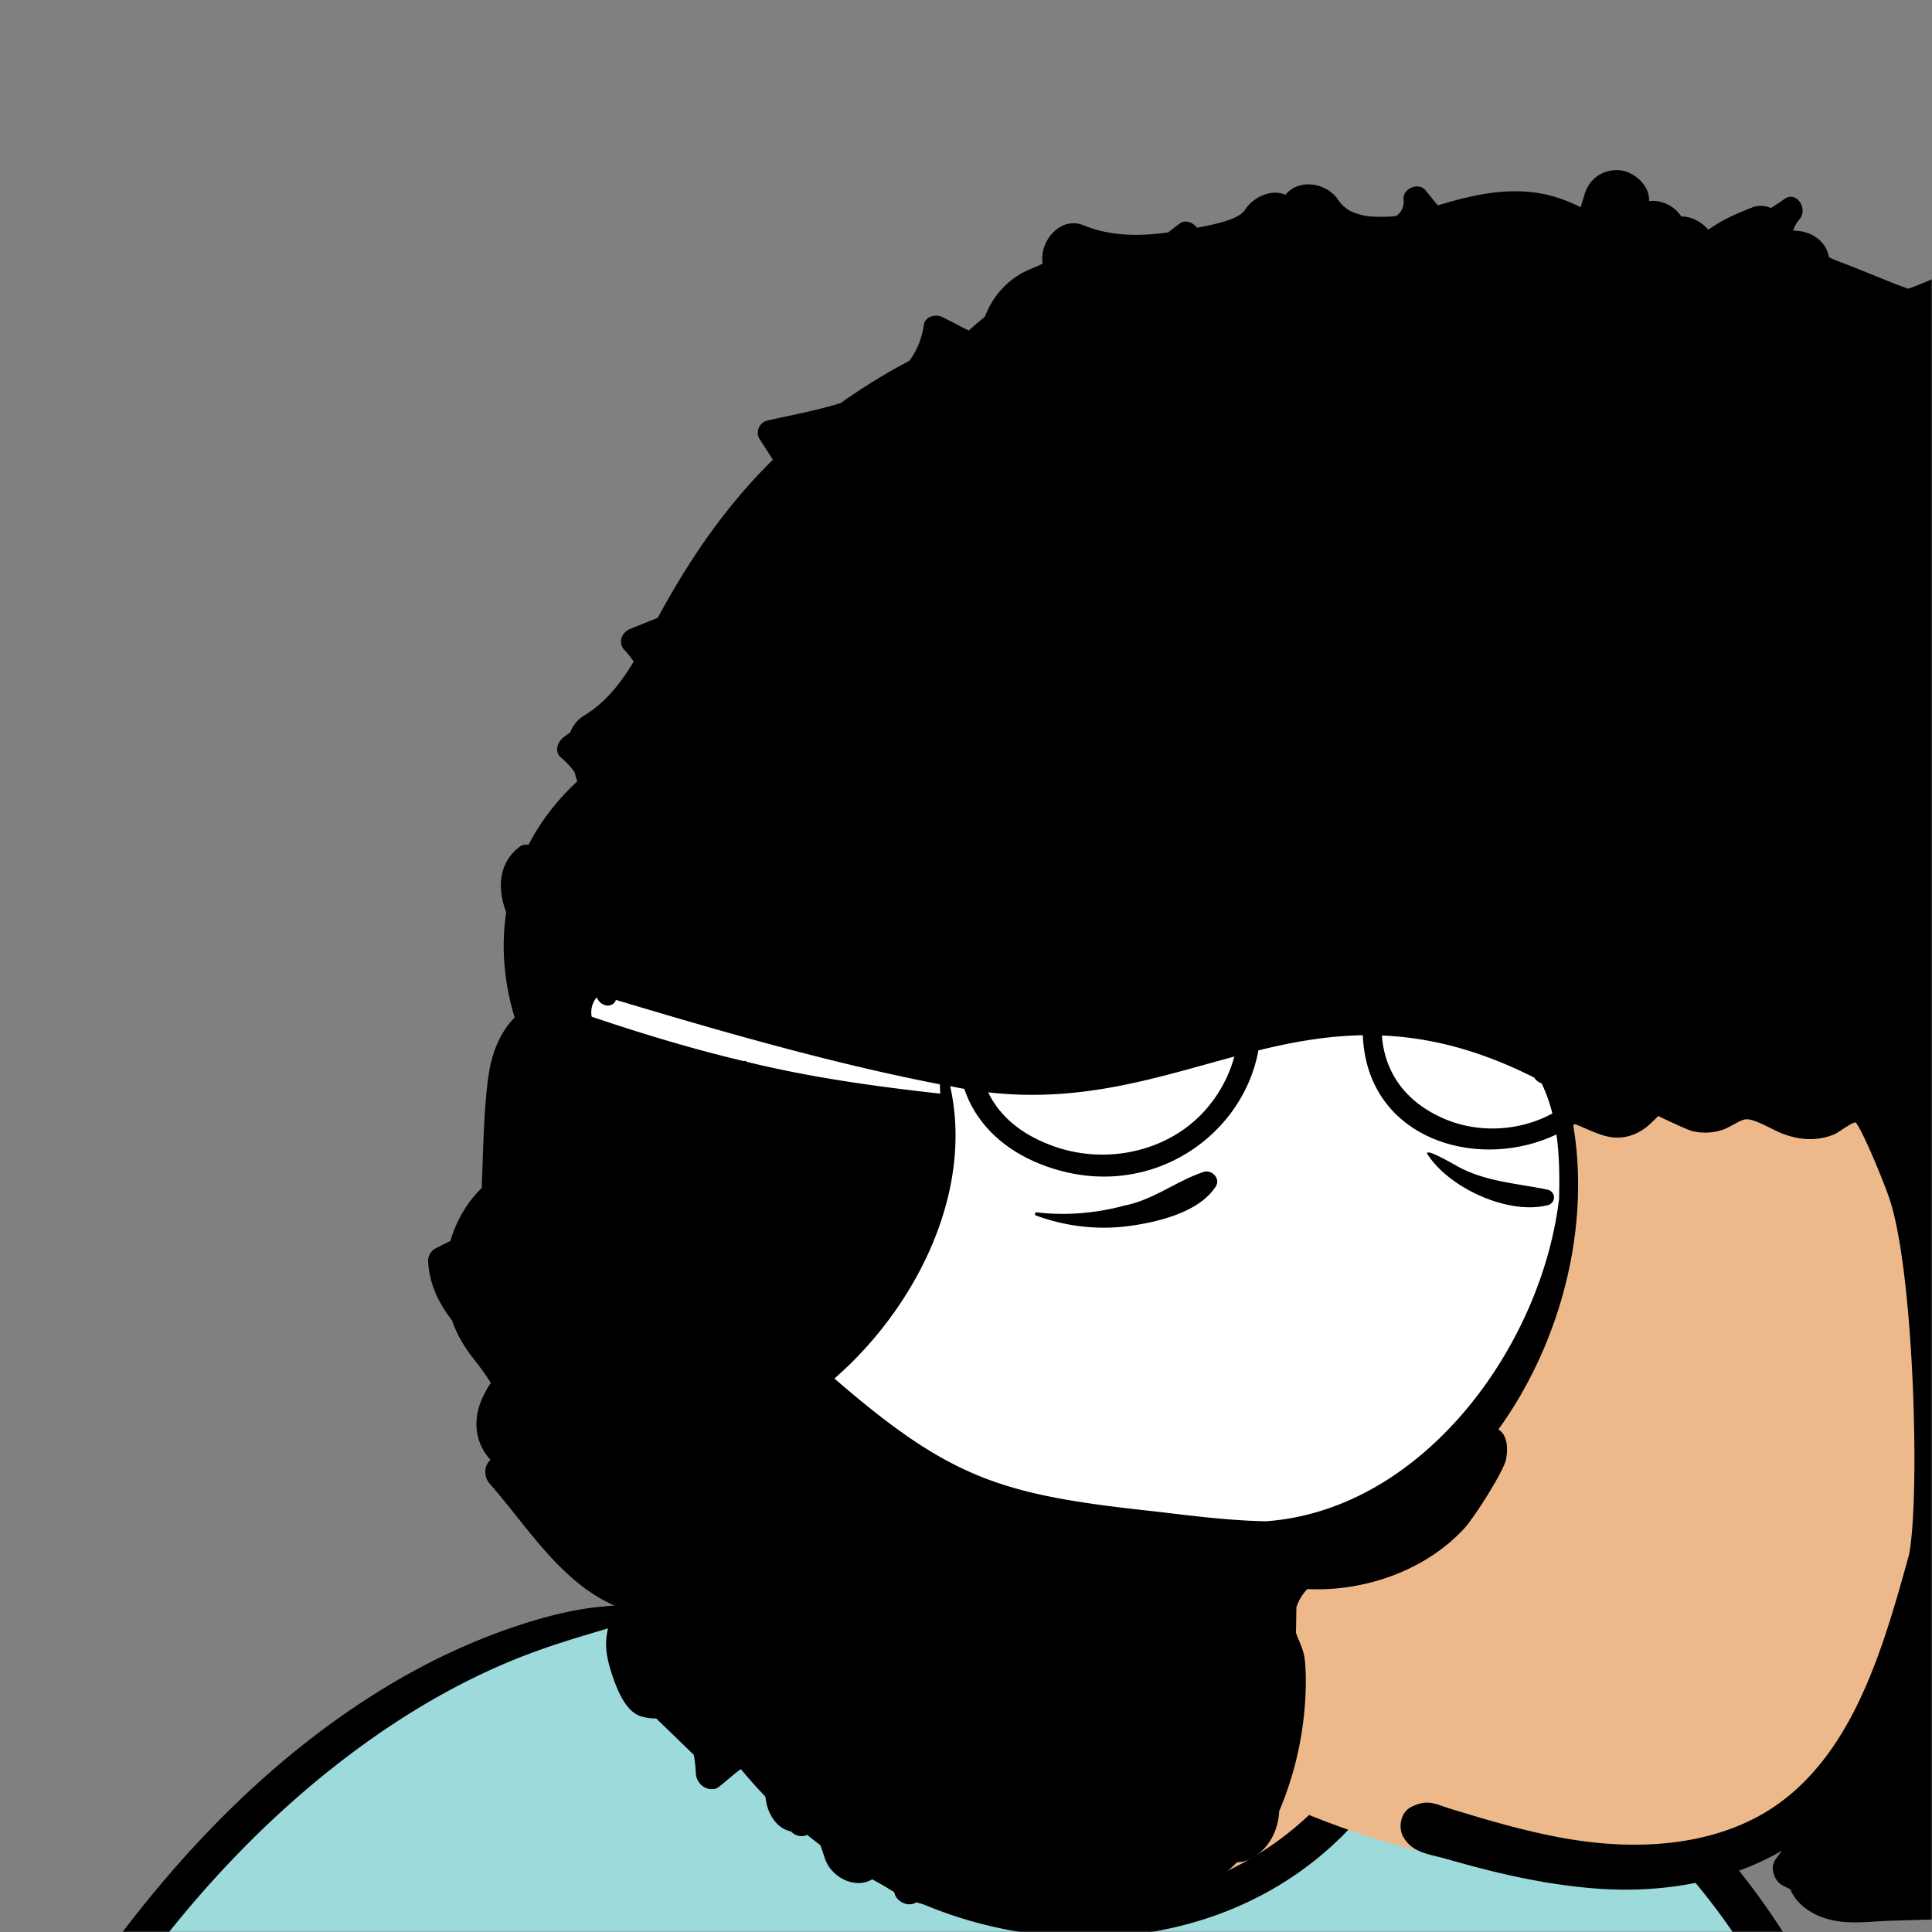 <svg xmlns:dc="http://purl.org/dc/elements/1.1/" xmlns:cc="http://creativecommons.org/ns#" xmlns:rdf="http://www.w3.org/1999/02/22-rdf-syntax-ns#" xmlns:svg="http://www.w3.org/2000/svg" xmlns="http://www.w3.org/2000/svg" viewBox="0 0 704 704" fill="none" shape-rendering="auto"><rect x="0" y="0" width="704" height="704" fill="#808080" stroke="none"/><mask id="viewboxMask"><rect width="704" height="704" rx="0" ry="0" x="0" y="0" fill="#fff"/></mask><g mask="url(#viewboxMask)"><g fill-rule="evenodd" clip-rule="evenodd"><path d="M705.281 1074.02a2351.117 2351.117 0 0 1-11.084-68.46c-1.594-10.86-3.149-21.73-4.547-32.618-.979-7.628-2.47-16.351 2.72-22 7.303-7.952 13.937-14.758 14.831-26.149.841-10.717-2.783-22.4-5.049-32.803-4.752-21.816-10.668-43.362-17.205-64.704-6.641-21.683-13.923-43.162-21.31-64.6-6.906-20.044-13.545-40.269-22.54-59.5-17.071-36.495-45.951-63.522-81.643-81.568-8.877-4.488-26.983-20.51-36.257-24.097-8.526-3.298-8.495 6.333-16.886 2.705-6.708-2.9-12.954-6.767-16.71-13.244-4.078-7.033-14.305-16.869-15.862-25.055-3.299-17.351.275-32.12-12.109-45.179-10.994-11.597-25.771-19.542-41.061-23.807-33.636-9.381-78.494-2.822-98.788 28.433-9.693 14.926-13.08 32.968-26.159 45.149-11.421 10.636-8.865 17.908-23.657 23.39-.838.311-23.546-4.56-24.384-4.248-16.182-3.463-31.648 6.23-46.494 11.856-22.133 8.384-43.205 19.298-63.002 32.269-39.92 26.155-74.11 60.118-102.296 98.551-28.42 38.75-50.471 82.182-66.172 127.576a492.842 492.842 0 0 0-10.26 33.455c-1.69 6.307-3.497 12.849-1.438 19.305 1.684 5.283 5.43 9.216 9.829 12.385 5.963 4.297 17.924 7.09 17.69 15.732-.177 6.57-2.406 13.485-3.494 19.978-1.295 7.732-2.36 15.51-3.423 23.276-4.84 35.352-8.607 70.902-10.273 106.552-1.64 35.1-3.001 70.92-.566 106.01.16 2.31.85 4.44 1.964 6.23-1.04.4-1.12 2.34.174 2.61.906.19 1.81.39 2.716.58 1.882 1.42 4.229 2.29 6.93 2.38 1.83.06 3.66.14 5.49.23 19.3 4.04 38.599 7.85 58.152 10.74 23.768 3.5 47.606 6.36 71.518 8.69 49.135 4.78 97.883 3.19 147.083.62 49.124-2.58 98.219-3.18 147.394-1.9 49.218 1.28 98.418 3.42 147.647 4.3 54.999.98 109.914-.52 164.754-4.9 7.519-.59 12.171-6.58 10.688-14.04-8.885-44.75-18.954-89.19-26.911-134.13Z" fill="rgba(237, 185, 138, 1)"/><path d="m201.087 597.521 1.074-.414c14.518-5.671 29.628-14.822 45.421-11.442.558-.208 10.834 1.887 17.872 3.215l-6.68 6.973-11.79 2.268c40.673 67.128 88.778 100.692 144.314 100.692 55.537 0 97.678-33.564 126.425-100.692l3.923-1.085c.484.112 1 .271 1.552.485 9.274 3.587 27.379 19.608 36.256 24.096 35.692 18.047 64.572 45.073 81.643 81.569 8.695 18.59 15.189 38.108 21.85 57.494l.69 2.005c7.387 21.438 14.669 42.918 21.31 64.601 6.253 20.414 11.938 41.015 16.579 61.86l.626 2.844c2.266 10.403 5.89 22.085 5.049 32.803-.318 4.058-1.365 7.534-2.912 10.687l-80.446 28.947 38.326 261.393c-35.107 1.51-70.246 1.9-105.419 1.27-49.229-.88-98.429-3.02-147.647-4.3-47.685-1.24-95.294-.71-142.928 1.67l-12.097.62c-46.613 2.33-92.858 3.52-139.452-1.01l-3.175-.31v-38.24l16.367-212.911-82.945-15.613-81.422-39.546c-2.46-2.459-4.434-5.329-5.532-8.773-1.907-5.98-.498-12.033 1.064-17.905l.375-1.4a492.842 492.842 0 0 1 10.26-33.455c15.7-45.394 37.751-88.827 66.171-127.576 28.187-38.433 62.377-72.396 102.296-98.552 19.797-12.97 40.869-23.884 63.002-32.268Z" fill="rgba(157, 218, 219, 1)"/><path d="M232.235 584.564c5.086-.221 10.272.602 15.346 1.101.442.043.61.725.112.829-9.08 1.897-18.062 4.492-26.98 7.128l-3.819 1.13c-10.057 2.975-19.819 6.044-29.555 10.012-19.404 7.908-37.833 18.582-54.794 30.845C67.233 682.83 19.963 754.324-9.867 828.345a525.982 525.982 0 0 0-20.525 61.653 554.65 554.65 0 0 0-3.83 15.347c-.354 1.505-1.897 5.359-1.05 6.899.747 1.361 3.655 2.202 5.006 2.91l4.561 2.365c8.897 4.585 23.717 12.123 25.203 12.857l2.318 1.141c37.91 18.585 78.418 34.345 121.079 35.436l.334-3.643c1.902-20.141 4.398-40.389 9.846-59.911.293-1.049 1.628-.695 1.75.237 3.035 23.111 2.065 46.402 1.006 69.62-1.875 41.124-4.365 82.224-6.578 123.324-1.108 20.57-2.54 41.11-3.833 61.67-1.295 20.59-1.714 41.68-4.671 62.1-.659 4.55-5.991 7.03-10.029 6.55-4.468-.53-7.905-4.47-7.926-8.98-.054-11.9 1.441-23.94 2.272-35.8.789-11.28 1.636-22.55 2.504-33.82 3.172-41.13 6.821-82.21 10.196-123.33 1.196-14.58 2.488-29.147 3.818-43.715-45.193-1.457-87.414-18.196-127.692-37.754-.583 13.237-1.99 26.45-3.354 39.632-3.805 36.787-7.16 73.557-9.67 110.457-1.269 18.64-2.192 37.3-2.996 55.96a1708.912 1708.912 0 0 0-1.187 36.7l-.137 7.01c-.113 4.44-.564 8.55-4.3 11.78-3.796 3.29-8.922 3.46-12.678 0-5.028-4.63-4.139-10.93-3.99-17.15a1718.048 1718.048 0 0 1 1.775-47.18c1.886-36.64 5.655-73.13 10.58-109.47l1.922-14.03c3.59-26.08 7.532-52.754 15.558-77.877a1428.758 1428.758 0 0 1-9.345-4.691c-5.506-2.788-11.199-5.404-16.55-8.481-4.247-2.441-7.909-5.789-9.09-10.73-1.319-5.505.697-11.526 2.036-16.896l.116-.472a502.049 502.049 0 0 1 4.22-16.153c6.05-21.739 13.53-43.054 22.285-63.849 17.53-41.632 40.157-81.183 67.796-116.944 24.88-32.19 54.269-61.382 88.715-83.276 16.84-10.704 34.786-19.493 53.765-25.707 8.871-2.904 18.523-5.43 27.811-6.47 5.01-.56 10.027-.881 15.061-1.1Zm90.114-65.97c6.044-6.49 18.052.226 15.15 8.82-6.826 20.219-17.696 38.662-34.66 51.948-15.946 12.49-34.961 20.601-55.439 18.87a1.217 1.217 0 0 1-.416-.111l1.765 2.394c13.854 18.741 28.471 37.223 46.087 52.541 35.893 31.211 84.763 48.045 131.953 36.07 37.128-9.421 69.838-38.78 79.458-76.196-1.379.618-3.018.829-4.817.438-7.697-1.671-15.317-9.766-20.281-15.57-5.37-6.279-9.564-13.059-12.638-20.723-5.626-14.026-7.43-32.085.252-45.672.948-1.675 3.134-.736 3.32.899l.292 2.552c1.481 12.734 3.326 25.051 9.33 36.659 2.938 5.68 6.46 11.224 10.747 15.981 2.294 2.545 4.781 4.977 7.466 7.111 2.616 2.079 5.783 3.583 8.128 5.968l.43.458.012-.082c.593-5.041 4.128-7.262 7.587-7.123 3.347.135 7.279 1.608 8.802 2.314l.144.068c23.352 11.21 44.859 25.821 65.099 42.031 41.856 33.524 73.217 77.349 88.412 128.957 7.458 25.329 11.737 51.428 16.254 77.405l2.782 15.917c4.216 23.981 8.926 48.435 18.444 70.743 2.462 5.771.564 11.183-5.473 13.452-7.538 2.834-15.104 5.578-22.682 8.288 3.721 15.963 5.99 32.479 8.778 48.519 5.926 34.1 13.187 67.98 19.413 102.04 3.183 17.41 6.055 34.88 9.235 52.29 1.531 8.39 3.129 16.76 4.683 25.14.837 4.52 1.596 9.06 2.395 13.58l.139.76c.458 2.38 1.033 4.85.376 7.24-.749 2.73-2.876 4.65-4.775 6.61-1.563 1.61-3.822 1.62-5.737.74l-.63-.29c-3.42-1.6-6.1-3.2-7.313-7.06-.768-2.44-1.045-5.19-1.547-7.71-.963-4.82-1.876-9.66-2.738-14.5a3535.65 3535.65 0 0 1-5.052-29.1l-1.536-9.09c-5.27-31.33-10.275-62.85-12.805-94.51-1.123-14.05-2.312-28.08-3.513-42.12l-.901-10.524c-1.14-13.325-2.533-26.987-2.73-40.492l-4.531 1.609-22.111 7.816c-5.482 1.937-12.462 5.907-18.362 5.185-2.888-.354-5.09-1.263-6.79-2.915 2.036 28.733 4.792 57.421 8.465 85.951 3.342 25.97 7.047 51.9 11.423 77.71 2.167 12.78 4.394 25.55 6.813 38.29 1.209 6.37 2.457 12.73 3.743 19.08.641 3.17 1.404 6.35 1.904 9.54.572 3.66-.436 5.91-2.481 8.93-1.679 2.47-5.038 3.74-7.761 2.03-3.606-2.26-5.487-4.22-6.548-8.34-.964-3.75-1.55-7.65-2.296-11.44-1.377-7-2.708-14.01-3.993-21.02-2.687-14.68-5.164-29.38-7.376-44.14-7.795-51.97-12.741-104.37-15.239-156.859-1.233-25.897-1.614-51.817-1.395-77.741.112-13.288.546-26.614 1.486-39.869.952-13.417 2.932-26.566 4.7-39.854.062-.468.722-.495.75 0 .837 14.898 2.149 29.779 2.792 44.716.614 14.253.883 28.528 1.371 42.786.641 18.742 1.53 37.495 2.707 56.235 2.131-2.331 5.343-3.675 8.557-3.15 4.656-.977 9.668-3.42 14.107-4.903l16.734-5.59c8.797-2.938 17.594-5.856 26.422-8.686-7.893-26.553-13.3-53.502-17.917-80.844l-2.059-12.297c-4.075-24.204-8.47-48.419-15.852-71.858-7.761-24.642-19.375-47.552-34.782-68.299-15.187-20.447-33.664-38.451-52.688-55.291-16.287-14.416-33.71-27.432-50.322-41.452.174.929.211 1.952.058 3.076-3.532 25.85-17.017 49.923-35.81 67.828-37.755 35.971-93.642 43.434-141.964 26.566-46.743-16.316-88.07-54.958-102.671-102.775-.25-.818.846-1.143 1.286-.542.81 1.11 1.624 2.22 2.439 3.33-.055-.441.174-.921.718-1.131 17.036-6.578 33.765-15.907 46.535-29.104 6.224-6.433 11.656-13.721 15.944-21.581 2.054-3.765 3.899-7.664 5.371-11.693l.374-1.042c1.784-5.047 3.275-10.193 6.999-14.192Z" fill="#000"/></g><g transform="matrix(.998 0 0 1 156 62)"><g fill-rule="evenodd" clip-rule="evenodd"><path d="M558.514 394.944c-6.864-83.675-27.764-157.785-125.969-160.945-44.318.396-89.557 9.811-130.311 27.231-99.056 49.666-130.485 231.147-43.214 304.201-.519.295-.644 1.148-.031 1.56 18.03 12.13 38.071 22.11 58.143 30.496 53.466 22.604 116.407 32.422 170.934 7.903 83.213-35.408 84.461-133.933 70.448-210.446Z" fill="rgba(237, 185, 138, 1)"/><path d="M722.306 355.943c3.42-3.08 5.97-7.12 7.26-11.65 1.18-4.13 1.26-8.64.01-12.76-1.34-4.42-4.23-7.94-3.58-12.54.07-.45.16-.92.3-1.39 2.5-8.66 8.65-14.91 6.45-24.51-.62-2.71-1.79-5.15-3.42-7.07.18-2.08.34-4.18.47-6.28 3.61-8.45 3.48-18.49-.37-26.81-.47-4.26-1.18-8.48-2.18-12.63.46-3.67-.18-7.71-1.36-10.92-2.073-5.648-4.635-11.214-7.415-16.688.327-1.497.18-3.079-.646-4.486-1.502-2.557-3.487-4.805-5.516-7.002-1.435-2.563-2.88-5.105-4.313-7.614-.664-1.153-1.397-2.432-2.205-3.787 2.202-4.086 3.378-8.068 1.049-12.873-.875-1.805-3.281-3.136-5.262-3.018-2.165.129-4.35.226-6.547.309-4.106-4.958-8.759-9.409-13.745-11.971-5.05-4.28-10.17-8.48-15.15-12.77-1.41-1.22-2.83-2.44-4.24-3.66l-.03-.1c-1.04-3.79-2.21-7.53-3.38-11.29-.73-2.33-.95-4.77-3.22-6.04-4.74-2.65-12.03-3.07-17.47-3.52-.54-.48-1.08-.95-1.62-1.43 2.47-6.58 2.03-13.57-1.08-20.16-1.06-2.24-4.74-3.25-6.76-1.77-4.66 3.42-10.19 4.63-15.66 4.13-8.04-6.18-40.47-34.126-45.481-37.076-.062-.105-.112-.211-.178-.316a40.667 40.667 0 0 0-10.084-11.007l-1.647-1.72c.483-3.43 1.754-6.74 3.8-9.51.22-.32.47-.63.72-.93 3.58-4.26-.79-9.74-5.79-7.51-.36.16-.72.32-1.08.49-3.844 1.714-8.097 3.577-12.526 5.148-1.621-.607-3.273-1.157-4.78-1.763l-16.136-6.486c-2.656-1.069-5.464-1.974-8.033-3.229-.896-5.959-6.868-9.867-13.07-9.663a11.611 11.611 0 0 1 1.645-3.308c.22-.31.46-.61.71-.9 3.19-3.71-1.07-10.59-5.63-7.29-.32.23-.65.46-.97.69a77.735 77.735 0 0 1-3.875 2.531c-2.099-.915-4.463-1.125-6.937-.155-5.478 2.145-10.528 4.326-15.351 7.688-.196.136-.399.251-.597.38-2.394-2.892-6.195-4.826-9.618-4.805-.07 0-.124 0-.186-.002-2.559-3.898-7.25-6.164-11.78-5.613C446.108 5.69 440.507.697 435.408.09c-5.958-.708-11.328 2.751-13.116 8.563l-1.493 4.857c-4.626-2.335-9.508-4.125-14.608-5.018-11.613-2.034-22.968.132-34.159 3.357-1.118.322-2.235.652-3.352.982-1.596-1.849-3.093-3.742-4.524-5.509-2.47-3.05-8.4-.61-8 3.31.278 2.706-.821 4.652-2.59 6.035-1.943.284-3.821.37-6.653.312-3.743-.076-5.446-.192-9.36-1.719-1.824-.71-4.095-2.576-5.158-4.252-4.075-6.428-14.426-8.159-19.356-2.03-5.188-2.272-11.738.86-14.618 5.277-1.507 2.308-4.651 3.6-8.609 4.71-2.971.831-6.009 1.461-9.061 2.012-1.36-1.845-4.224-3.082-6.325-1.535a115.685 115.685 0 0 0-4.168 3.236c-10.51 1.449-20.965 1.5-30.986-2.598-8.484-3.47-16.274 6.008-14.874 13.963-2.457 1.28-5.123 2.13-7.55 3.47-5.295 2.926-9.643 7.551-12.293 12.985a50.914 50.914 0 0 0-1.313 2.954 134.76 134.76 0 0 0-5.846 5.01c-3.18-1.63-6.35-3.26-9.53-4.89-2.38-1.22-6.39-.37-6.86 2.79-.77 5.2-2.64 9.51-5.31 13.12-8.68 4.56-17.03 9.68-25.02 15.37-9.19 2.88-18.96 4.56-26.99 6.45-2.75.65-4.25 4.24-2.7 6.63 1.64 2.53 3.28 5.06 4.91 7.59-4.57 4.46-8.86 9.12-12.91 13.94-11.27 13.4-20.7 28.09-29.14 43.65-3.34 1.35-6.68 2.69-10.02 4.04-3.22 1.3-4.67 5.04-2.06 7.79 1.24 1.31 2.35 2.69 3.3 4.14-4.73 7.83-10.3 14.97-18.09 19.65-2.37 1.42-4.15 3.65-5.1 6.18-.81.54-1.61 1.12-2.4 1.71-2.2 1.66-3.53 5.28-.95 7.43 1.81 1.52 3.51 3.32 4.95 5.31.31 1.13.63 2.27.95 3.4-7.24 6.66-13.26 14.4-17.78 23.08-1.07-.17-2.17-.06-3.06.6-8.08 5.97-8.32 15.48-5.07 23.98-1.96 12.81-.7 25.94 3.08 38.35-4.97 4.96-7.96 12.12-9.18 19.02-2.15 12.12-2.3 30.76-2.86 43.13-5.42 5.23-9.28 12-11.43 19.28l-5.43 2.7c-1.61.8-2.79 2.91-2.69 4.69.46 8.61 4.01 15.41 8.72 21.57 1.67 4.75 4.14 9.13 7.38 13.33 2.24 2.88 4.43 5.64 6.36 8.75.2.31.32.6.41.8-.76.82-1.39 2.18-1.94 3.15-4.62 8.14-4.69 17.681 1.87 24.771-2.47 2.02-2.55 6.099-.37 8.599 14.19 16.21 26.02 35.921 45.71 44.531.09.15.17.299.24.449-3.99 9.6-4.53 14.59-1.27 24.51.02.09.05.17.08.26 1.74 5.2 4.94 13.531 10.71 15.151 1.82.51 3.61.739 5.38.729 4.58 4.41 9.15 8.83 13.72 13.25.4 2.19.65 4.4.73 6.63.13 3.73 3.64 6.751 7.42 5.651 1.33-.39 8.69-7.54 10.04-7.5.68.68 1.34 1.359 2 2.049 2.43 2.55 5.8 6.57 6.08 9.24.54 5.03 3.84 10.79 9.17 11.81 2 2.03 5.2 2.64 7.65-.01.16-.17.32-.34.49-.49l.77-.09c1.18 3.52 2.36 7.041 3.55 10.551 2.33 6.92 11.23 11.369 17.55 7.329 1.02.61 2.02 1.26 3.02 1.91 1.52.97 3.06 1.961 4.64 2.891.09.26.18.519.26.769 1.02 3.11 5.26 4.78 7.87 2.99.81.26 1.64.47 2.48.64 4.41.87 8.85.631 13.11-.839 3.05-1.04 5.96-3.031 9.24-3.301.205-.017.416-.003.624-.009 2.676 5.482 8.791 10.206 13.61 11.811 6.312 2.103 12.772 1.351 18.52-1.224a43.01 43.01 0 0 0 5.826 8.752c1.29 1.5 3.62 1.18 4.95 0a1435.29 1435.29 0 0 0 7.542-6.742c1.814-.699 3.645-1.538 5.555-2.318 5.974-2.44 12.523-3.451 18.048-6.977 2.623-1.674 5.09-3.81 7.122-6.285 3.828-2.21 7.345-4.963 10.513-8.118 1.58.01 3.23-.36 4.83-1.17 6.69-3.4 10.21-10.32 10.52-17.4 5.42-12.75 8.62-26.349 9.5-40.269.28-4.57.33-9.18-.02-13.75-.24-3.22-1.05-5.371-2.27-8.281-.41-.95-.78-1.819-1.07-2.779.07-3.08.11-6.161.15-9.231.83-2.59 2.31-4.999 4.37-7.029 3.19-3.14 4.65-9.661 1.75-13.541-1.89-2.51-3.77-5.02-5.66-7.53.53-10.77 3.11-27.91-2.61-29.71.23-1.6.72-3.18 1-4.77 1.34-7.64.54-14.47-3.52-21.15-.85-1.39-1.57-2.62-2.16-3.82l-1.11-6.6c-.57-3.39-1.13-6.81-1.61-10.25-.25-4.38-.48-8.76-.73-13.15-.23-4.04-.49-8.08-.76-12.13.11-1.81.27-3.62.5-5.43 1.37-10.79 5.78-14.78 13.42-22.28a80 80 0 0 0 3.56-.64c5.45-1.13 11.15-2.88 16.76-2.25 6.09.68 11.54 3.31 17.46-.05 1.74-1 5.57-3.76 5.9-5.95.02-.14.05-.26.09-.35.41-.06.94-.11 1.27-.12 4.7-.16 9.19 1.69 13.93 1.18 5.61-.6 10.63-3.09 13.93-6.78 4.23 1.04 8.55 1.51 12.94.93 3.68-.48 6.98-1.68 10.24-3.46 2.37-1.28 1.62-1.65 4.2-.61 5.87 2.38 11.18 5.52 17.79 3.89 3.43-.84 6.39-2.69 8.88-5.18.59-.58 1.59-1.45 2.26-2.27 3.14 1.59 11.04 5.18 12.34 5.5 3.68.9 7.58.76 11.16-.44 2.63-.88 5.85-3.28 8.16-3.77 2.99-.64 9.63 3.52 13.2 4.95 6.26 2.51 12.89 3.13 19.23.54 2.18-.89 6.42-4.44 8.05-4.41 2.65 3.27 10.05 21.16 12.27 27.69 8.99 26.4 11.32 108.83 7.17 129.86-.16.62-.33 1.23-.5 1.85-5.1 18.29-10.41 36.89-18.94 53.93-8.05 16.06-19.18 30.52-35.15 39.29-16.56 9.1-36 11.49-54.62 10.26-11.99-.78-23.78-3.19-35.38-6.21-6.06-1.57-12.07-3.319-18.05-5.139-2.61-.79-5.26-1.531-7.82-2.451-4.52-1.63-6.89-1.759-11.22.331-3.94 1.9-4.95 7.509-2.9 11.039 3.34 5.76 9.46 6.16 15.37 7.84 6.02 1.71 12.06 3.35 18.14 4.82 11.65 2.8 23.49 4.95 35.43 5.94 21.38 1.79 43.41-.97 62.87-10.3a82.17 82.17 0 0 0 6.37-3.409 232.46 232.46 0 0 1-2.31 3.169c-2.16 2.91-.56 7.861 2.47 9.451.96.5 1.92.98 2.89 1.45.13.31.27.62.43.93 2.77 5.56 8.57 8.84 14.48 10.26 7.02 1.68 14.88.489 22.02.279l19.85-.599c1.56-.04 3.12-.091 4.68-.141 7.86-.24 15.71-.47 23.56-.71 7-.21 6.67.331 13.24-2.469 2.93-1.26 5.33-3.041 7.35-5.411 1.26-.56 2.48-1.2 3.65-1.93 3.76-2.34 7.1-5.48 10.18-8.94 5.23 1.65 12.56.12 13.58-6.45 1.64-10.51 15.3-15 21.68-22.6 5.15-6.13 8.83-14.16 8.64-21.87 12.98-6.28 20.04-22.83 21.69-36.87.77-6.51.65-13.48 1.76-20.1.49-.53.93-1.09 1.3-1.69 3.26-5.27 6.1-10.7 8.6-16.26 3.4-2.45 7.49-3.96 11.77-4.21 10.52-.61 12.5-14.8 2.47-18.22-.05-.02-.09-.03-.14-.05 2.72-6.8 2.49-14.85-.81-21.29.14-.7.27-1.39.4-2.09 5.63-6.05 8.86-14.46 8.5-22.65 2.57-1.81 5.45-3.21 8.6-4.08 4.87-1.34 4.9-7.28 1.3-9.94a16.832 16.832 0 0 1-3.65-3.7c2.49-7.48 1.51-16.13-3.58-22.27l9.69-12.42c2.14-2.74 3.27-7.39 0-9.99-2.09-1.67-4.18-3.33-6.28-4.99Z" fill="#000"/></g></g><g transform="translate(315 248)"><path fill-rule="evenodd" clip-rule="evenodd" d="M190.581 219.823c-3.3 4.314-9.275 7.619-15.967 9.199-6.376 1.506-13.423 1.444-19.505-.873l-.522-.208c-4.547-1.888-8.912-5.702-10.57-9.681-.659-1.582-.882-3.19-.431-4.691.406-1.35 1.357-2.592 2.941-3.66.498-.335 1.165-.359 1.8-.247.789.139 1.566.508 2.035 1.006 2.602 2.767 6.377 5.464 10.845 5.418 3.448-.035 6.263-1.396 8.993-2.935l1.919-1.098c1.851-1.056 3.728-2.049 5.852-2.502 3.802-.812 8.413.671 11.223 3.119 1.225 1.067 2.115 2.322 2.357 3.673.204 1.134-.082 2.318-.97 3.48Zm-19.767-75.456c7.552 4.59 19.058 15.293 10.934 26.673-9.562 10.033-23.329-1.471-30.114-6.674-6.29-4.032-13.358 6.339-7.522 11.047 49.024 36.295 68.919-29.846 30.522-36.443-4.228-.727-5.798 3.977-3.82 5.397Zm-85.19-70.546 2.169-.595 2.212-.597 1.496-.395c10.274-2.69 21.607-5.056 31.796-3.9 3.716.421 6.732 2.512 7.258 6.405.443 3.285-1.68 7.523-5.293 8.107-11.967 1.936-24.218 1.308-36.24 3.304-5.987.993-11.928 2.226-17.892 3.337-4.535.846-9.22 1.143-13.795 1.827l1.051.146c.368.05.276.67-.087.644a26.747 26.747 0 0 0-4.53-.068l-.648.053c-.987.14-1.569-1.039-.689-1.637 5.573-3.78 10.302-7.879 16.542-10.666a116.806 116.806 0 0 1 16.65-5.965Zm93.538-5.799c7.9-7.986 24.7-4.917 34.098-1.264 5.364 2.086 10.464 4.723 14.712 8.668l.414.388.638.614c2.868 2.807 6.065 6.67 5.61 10.717-.069.617-.405 1.322-1.102 1.446-3.764.667-7.461-1.319-10.937-2.514l-2.302-.79c-3.457-1.177-6.936-2.302-10.5-3.115-4.432-1.008-8.953-1.59-13.503-1.533-4.599.06-9.539 1.358-13.92-.468-4.886-2.035-7.419-7.89-3.208-12.149Zm-78.046 64.408c-2.016 2.058-4.677 3.22-8.084 2.529-2.663-.54-7.731-3.216-11.78-7.339-2.771-2.82-5.087-6.344-5.717-10.427-.146-.948-.65-1.556-1.31-1.939-.522-.302-1.21-.454-1.959-.378a4.756 4.756 0 0 0-1.834.6c-.993.581-1.399 1.406-1.481 2.022-.797 5.944 1.5 11.841 5.078 16.814 4.83 6.71 11.922 11.628 16.09 12.779 7.134 1.971 14.651.402 20.193-4.563 4.432-3.97 6.704-9.142 8.812-14.461l.406-1.031c.474-1.207.945-2.405 1.443-3.59.999-2.375.679-4.428-.29-6.028-1.073-1.773-3.053-3.02-5.258-3.404-2.038-.354-4.22.034-5.941 1.279-1.455 1.051-2.628 2.717-3.044 5.181-.678 4.007-2.25 8.604-5.022 11.637l-.302.319Zm122.325-23.19c-1.662-.866-2.963-1.127-4.807-.574a6.833 6.833 0 0 0-2.816 1.682c-.782.782-1.346 1.754-1.565 2.833-.54 2.662-1.996 5.154-4.072 6.779-1.774 1.389-4.014 2.125-6.498 1.709-2.68-.447-5.234-2.166-6.993-4.193-.49-.565-.891-1.194-1.28-1.831l-.232-.382c-.866-1.431-1.709-2.761-2.904-3.812a2.833 2.833 0 0 0-1.797-.676c-.269 0-.541.044-.801.125-2.668 2.677-3.181 4.709-3.095 6.723.09 2.113.923 4.252 2.269 6.248 3.158 4.682 9.153 8.521 13.199 9.39 5.54 1.191 11.042-.238 15.454-3.333 4.539-3.184 7.903-8.127 8.951-13.698.253-1.342.145-2.79-.366-4.046-.499-1.227-1.369-2.278-2.647-2.944Z" fill="#000"/></g><g transform="translate(279 400)"><path fill-rule="evenodd" clip-rule="evenodd" d="M207.914 31.328c-11.121-5.009-31.091-.638-38.341 1.1-16.855 4.042-33.811 12.777-39.051 26.462-5.905 15.423 5.877 20.278 7.61 19.485 11.668.822 25.563-6.513 37.79-8.406 9.926-1.55 20.397-2.903 29.697-8.177 6.79 3.735 22.126 5.754 34.503 9.02 10.541 2.78 15.108 8.81 24.88 7.527 11.712-1.536 6.918-26.169-6.135-36.148-14.286-10.92-38.448-15.35-50.953-10.863Zm22.02 105.325c-9.729 2.373-10.383-18.953-11.473-26.487-.851-5.885-5.654-21.064-17.83-20.41-12.176.655-16.752 13.373-16.135 21.282.401 5.13 5.127 31.112-9.96 34.398-9.619-.034-20.747-.683-30.861-2.548-11.904-2.696-27.383-12.135-31.472 6.454-1.471 6.691 50.966 26.567 74.235 28.365 23.599 4.783 51.209-2.571 68.01-20.623 3.822-4.107 14.588-21.154 15.355-25.331 1.612-8.775-2.12-14.421-12.978-11.329-7.67 4.096-20.634 14.704-26.891 16.229Z" fill="#000"/></g><g transform="translate(179 343)"><g fill-rule="evenodd" clip-rule="evenodd"><path d="M393.257 70.356c-1.885-23.883-32-34-47-37-49.948-11.742-92.442 18.384-152 19-6.011.094-23.201-.92-31.195-3.03-40.559-9.217-81.076-19.02-120.872-31.107-5.851 1.37-7.582 9.007-3.565 13.358 38.116 13.517 96.429 25.621 127.223 27-.591 39.78-21.591 79.779-50.591 101.779 46.123 51.005 153.692 67.779 216.998 41.006 31.141-9.346 64.002-93.006 61.002-131.006" fill="#fff"/><path d="M38.972 19.423c-1.715-.067-.715-5.067 3.148-4.354C91.965 26.726 154.064 48.93 205.297 48.767c37.689-1.234 71.46-22.224 109.357-22.35 25.475.487 57.959 4.11 75.787 24.552 23.515 74.578-29.438 176.014-112.755 176.601l-15.769-1.141c-53.754-3.96-112.642-10.296-147.29-55.901l-.27.232c-5.181-3.476-4.892-10.983-.489-14.844l.131.206c.084-.136.177-.266.267-.399l-.056-.175c1.694-1.778 3.62-3.441 5.371-4.93l.009.029c26.016-21.675 43.003-54.45 43.981-88.389-8.613 2.366-153.319-27.634-127.488-34.955C54.56 33.55 73.144 39.19 92.105 43.68c.317-.179.773-.132.948.221 23.194 5.708 46.856 8.97 70.549 11.611a117.14 117.14 0 0 0-.126-3.398c-42.128-8.2-83.428-20.377-124.504-32.69ZM380.095 49.69c-86.409-43.65-129.301 20.838-212.87 3.082 8.743 39.006-12.846 81.057-42.169 106.543 42.606 36.876 61.046 42.46 116.936 48.445l7.302.869c10.978 1.301 22.059 2.513 33.07 2.703 57.12-4.157 100.281-63.585 106.74-117.43l.035-1.487c.29-13.666-.338-28.13-6.392-40.649-1.115-.388-2.084-1.087-2.652-2.076ZM259.799 83.956c2.986-.672 6.033 2.586 4.182 5.439-5.981 9.225-20.608 12.799-30.838 14.249-11.847 1.679-23.331.355-34.585-3.686-.603-.217-.56-1.283.162-1.197 10.686 1.272 21.702.34 32.085-2.487 10.528-2.051 19.029-9.053 28.994-12.318Zm81.189-6.645c-.049-1.753 8.569 3.319 9.932 4.002 10.526 6.32 22.71 6.783 34.319 9.264 2.706 1.038 2.702 4.478-.001 5.516-14.489 3.853-36.478-6.26-44.25-18.782Z" fill="#000"/></g></g><g transform="translate(203 303)"><path fill-rule="evenodd" clip-rule="evenodd" d="M372.311 95.458c-12.141 12.545-32.409 16.145-48.562 9.417-41.476-17.33-21.175-71.38 10.812-85.894 3.996-.996 9.333-3.36 14.2-3.895.44-.216 1.398.409 2.559-.182 35.271 3.938 43.303 58.69 20.991 80.554Zm-133.778 3.21c-13.617 18.062-38.933 23.634-59.617 15.238-40.862-16.092-26.369-64.021 1.588-82.811 59.057-22.191 83.444 34.273 58.029 67.574Zm-88.58-40.017c-.038-.018-.076-.027-.115-.045.216-.095.432-.19.647-.287-.07.183-.146.364-.214.547-.106-.073-.199-.158-.318-.215Zm250.47-19.523c-3.334.007-8.15.555-10.91 2.868-6.806-22.953-31.928-44.196-53.776-28.706-17.205 5.533-29.972 17.804-37.228 34.118-13.083-7.782-33.655-4.46-45 5.832-7.43-24.551-25.716-33.148-47.481-34.417-23.756-3.891-47.434 19.18-54.822 37.688-6.143-.7-15.322-2.654-21.101 1.137-37.507-9.836-103.082-15.26-110.707-9.794-5.434 2.085-8.416 14.91-.826 15.603 6.614-.94-.772-9.398 5.895-10.321 35.523-2.202 70.008 4.952 105.155 7.954 3.138 4.22 13.277 5.633 18.686 3.937-8.519 31.396 9.871 52.756 37.426 59.154 42.667 9.801 79.788-28.367 68.631-68.067 12.925-6.43 27.792-6.154 41.872-2.767-23.528 86.59 115.929 82.705 94.148-8.384 14.495 7.21 17.643-4.38 10.038-5.835Z" fill="#000"/></g></g></svg>